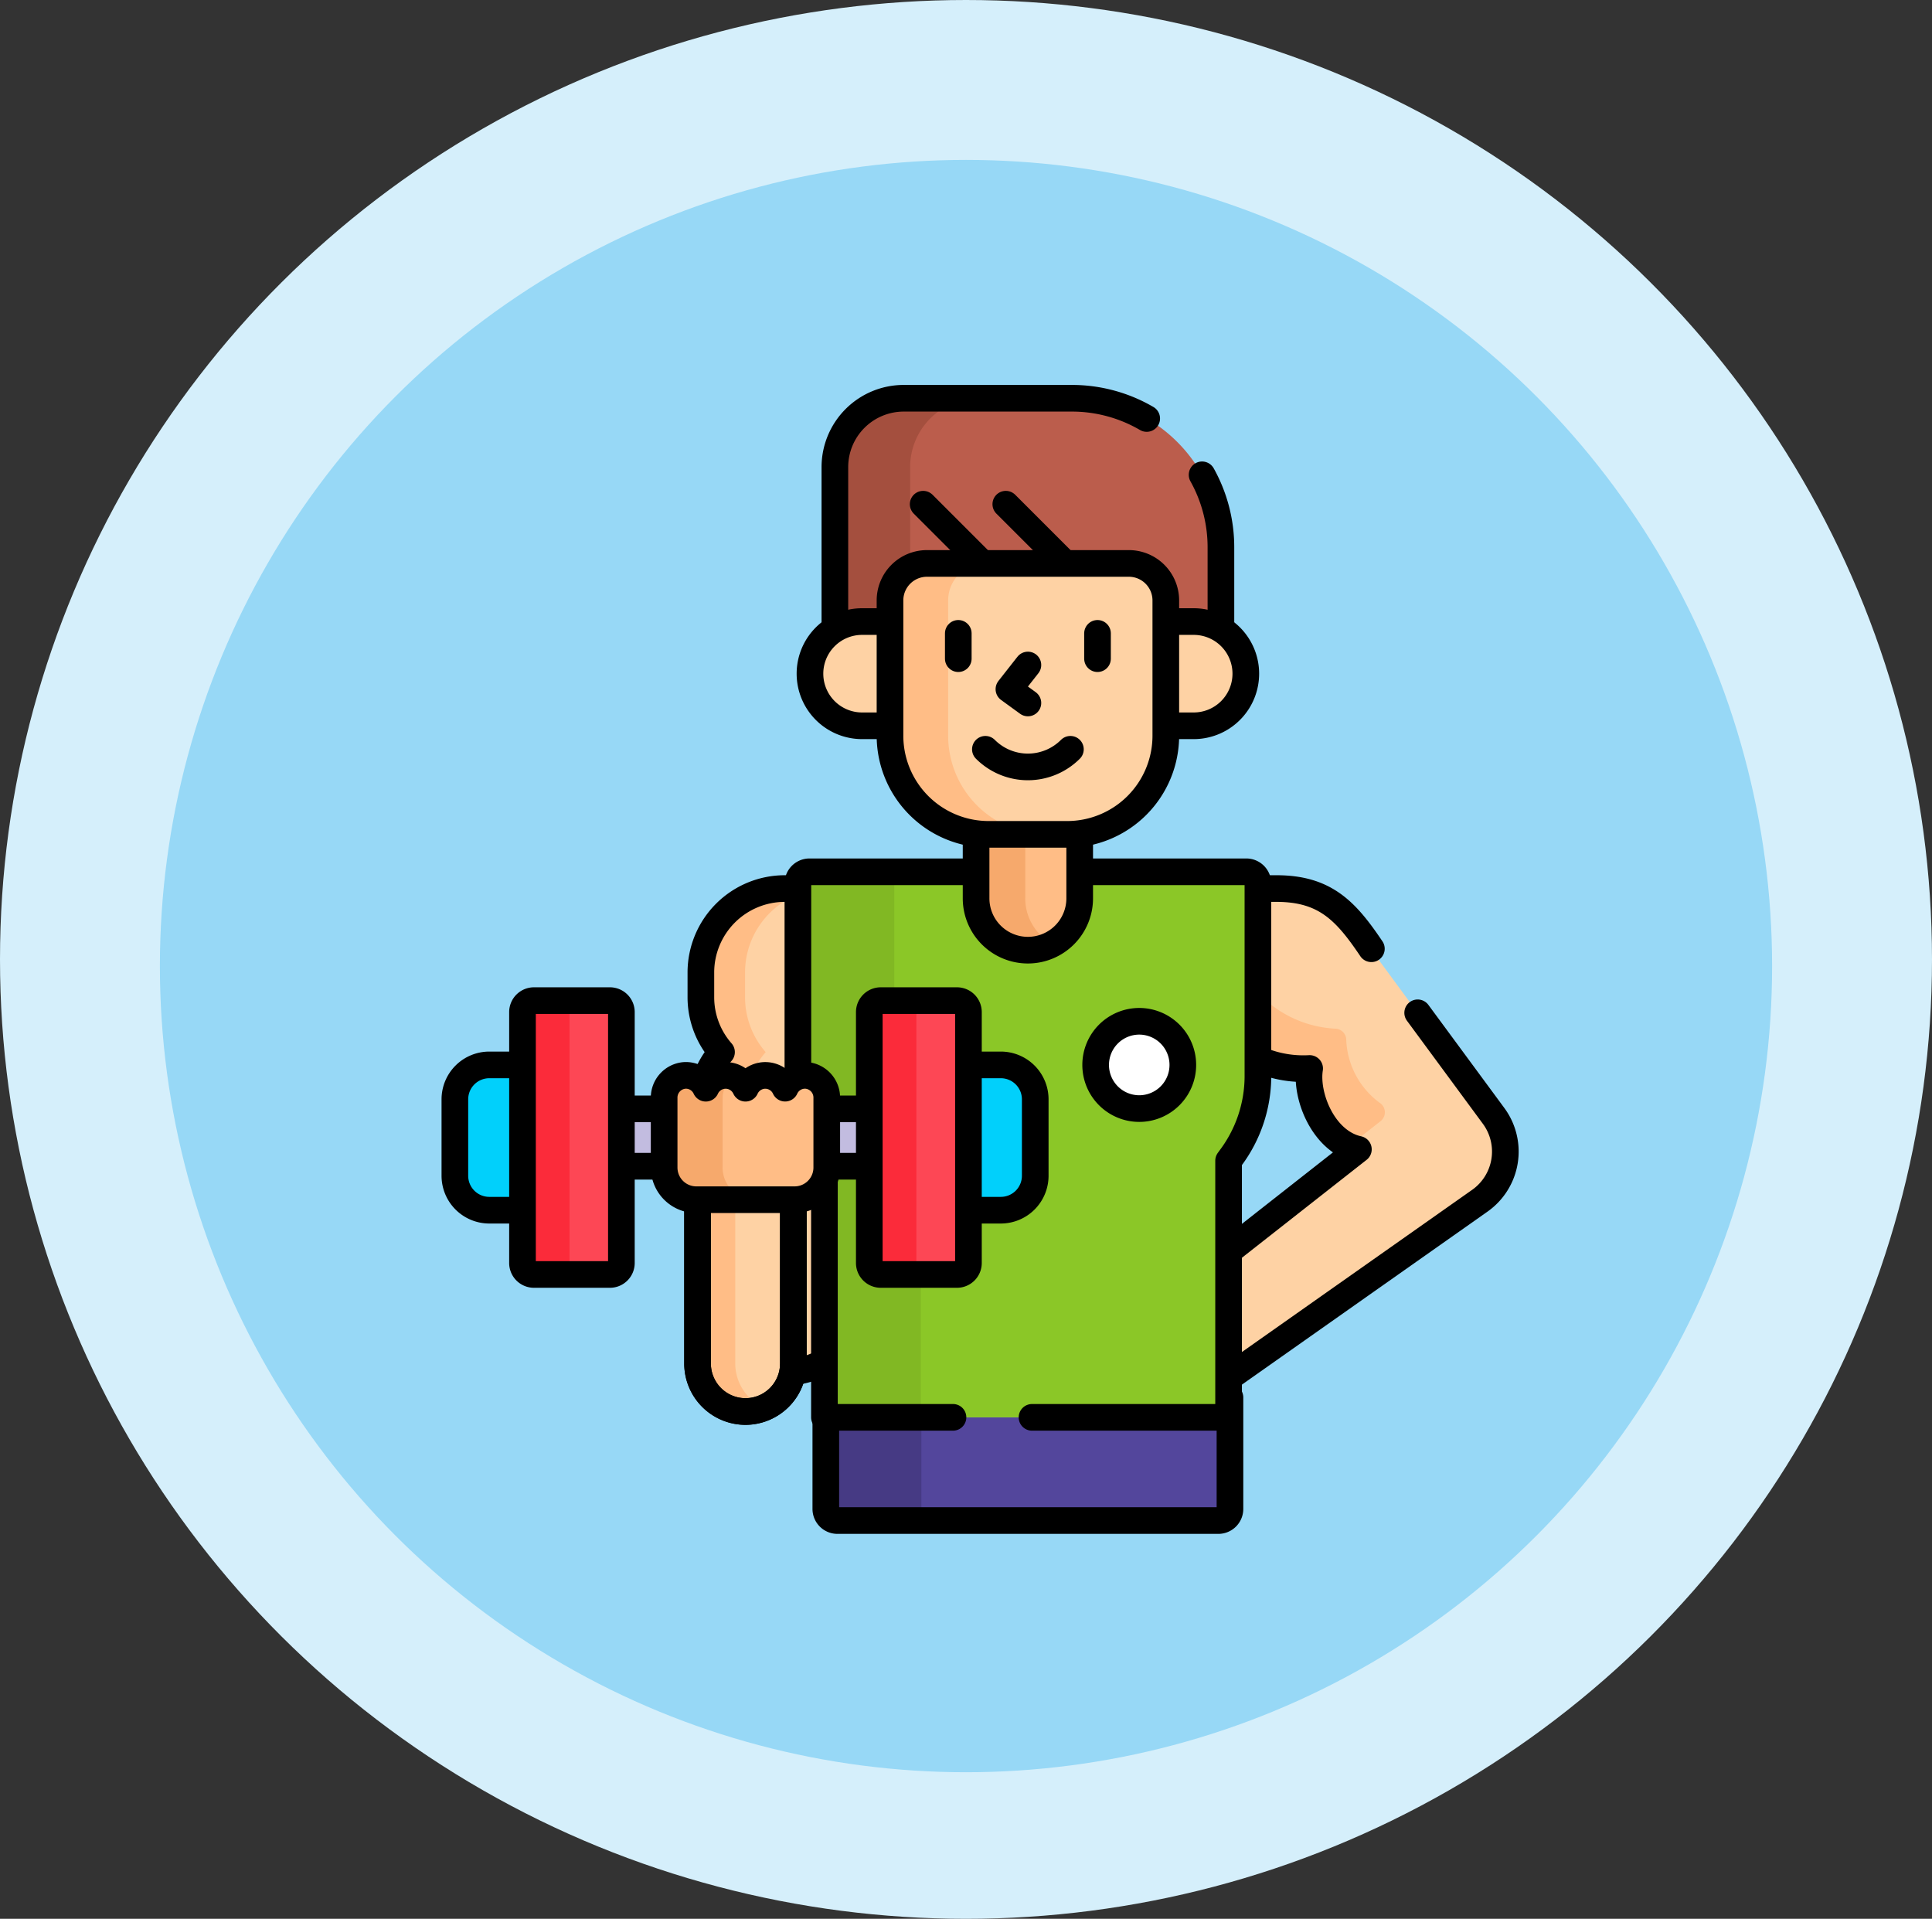 <svg xmlns="http://www.w3.org/2000/svg" xmlns:xlink="http://www.w3.org/1999/xlink" width="145" height="144" viewBox="0 0 145 144">
  <rect x="0" y="0" width="145" height="144" fill="#333333" stroke="none"/>
  <defs>
    <clipPath id="clip-path">
      <path id="path12339" d="M0-682.665H86.767V-595.9H0Z" transform="translate(0 682.665)"/>
    </clipPath>
  </defs>
  <g id="Grupo_1112879" data-name="Grupo 1112879" transform="translate(-726.443 -5810)">
    <ellipse id="Elipse_14858" data-name="Elipse 14858" cx="72.5" cy="72" rx="72.5" ry="72" transform="translate(726.443 5810)" fill="#d5effb"/>
    <circle id="Elipse_14859" data-name="Elipse 14859" cx="60.5" cy="60.5" r="60.5" transform="translate(738.443 5822)" fill="#97d8f6"/>
    <g id="g12333" transform="translate(756.617 6521.281)">
      <g id="g12335" transform="translate(0 -682.665)">
        <g id="g12337" clip-path="url(#clip-path)">
          <g id="g12343" transform="translate(57.879 38.067)">
            <path id="path12345" d="M-105.948-36.791c-2.184-3.343-3.685-5.357-7.678-5.357H-118.2c-2.88,2.88-2.638,7.792.542,10.971a8.453,8.453,0,0,0,6.519,2.532c-.329,2.072,1.042,5.5,3.658,6.069l-13.9,10.91,1.635,8,21.374-15.055a4.513,4.513,0,0,0,1.035-6.365Z" transform="translate(121.374 42.148)" fill="#fed2a4"/>
          </g>
          <g id="g12347" transform="translate(59.045 38.067)">
            <path id="path12349" d="M-62.3-92.738c-.3,1.872.793,4.852,2.934,5.828l2.389-1.875a.848.848,0,0,0-.072-1.382,6.177,6.177,0,0,1-2.505-4.742.843.843,0,0,0-.811-.816,8.546,8.546,0,0,1-5.663-2.544,8.267,8.267,0,0,1-2.283-7.971h-1.05c-2.88,2.88-2.638,7.792.542,10.972A8.454,8.454,0,0,0-62.3-92.738" transform="translate(71.372 106.241)" fill="#ffbd86"/>
          </g>
          <g id="g12351" transform="translate(57.879 38.067)">
            <path id="path12353" d="M-102.131-31.024c-1.908-2.837-3.476-4.517-7.122-4.517h-4.572c-2.88,2.88-2.637,7.792.542,10.971a8.453,8.453,0,0,0,6.519,2.532c-.329,2.072,1.042,5.5,3.658,6.069L-117-5.059l1.635,8,21.374-15.055a4.513,4.513,0,0,0,1.035-6.365l-5.7-7.737" transform="translate(117.002 35.541)" fill="none" stroke="#000" stroke-linecap="round" stroke-linejoin="round" stroke-miterlimit="10" stroke-width="2"/>
          </g>
          <g id="g12355" transform="translate(22.427 38.067)">
            <path id="path12357" d="M-86.224-43.112A6.3,6.3,0,0,0-92.5-49.389a6.3,6.3,0,0,0-6.277,6.277v1.883a6.246,6.246,0,0,0,1.549,4.115A6.244,6.244,0,0,0-98.778-33v13.553A6.379,6.379,0,0,0-92.5-13.071a6.379,6.379,0,0,0,6.277-6.374V-33a6.245,6.245,0,0,0-1.549-4.115,6.246,6.246,0,0,0,1.549-4.115Z" transform="translate(98.778 49.389)" fill="#fed2a4"/>
          </g>
          <g id="g12359" transform="translate(22.427 38.067)">
            <path id="path12361" d="M-1.547-101.176a1.666,1.666,0,0,1,.144.251,1.641,1.641,0,0,1,1.488-.961,1.642,1.642,0,0,1,1.489.961,1.644,1.644,0,0,1,.228-.36,6.292,6.292,0,0,1,1.292-2.347,6.246,6.246,0,0,1-1.549-4.115v-1.883a6.3,6.3,0,0,1,4.618-6.052,6.23,6.23,0,0,0-1.659-.226,6.3,6.3,0,0,0-6.277,6.277v1.883a6.246,6.246,0,0,0,1.549,4.115,6.289,6.289,0,0,0-1.324,2.456" transform="translate(1.772 115.908)" fill="#ffbd86"/>
          </g>
          <g id="g12363" transform="translate(22.427 38.067)">
            <path id="path12365" d="M-86.224-43.112A6.3,6.3,0,0,0-92.5-49.389a6.3,6.3,0,0,0-6.277,6.277v1.883a6.246,6.246,0,0,0,1.549,4.115A6.244,6.244,0,0,0-98.778-33v13.553A6.379,6.379,0,0,0-92.5-13.071a6.379,6.379,0,0,0,6.277-6.374V-33a6.245,6.245,0,0,0-1.549-4.115,6.246,6.246,0,0,0,1.549-4.115Z" transform="translate(98.778 49.389)" fill="none" stroke="#000" stroke-linecap="round" stroke-linejoin="round" stroke-miterlimit="10" stroke-width="2"/>
          </g>
          <g id="g12367" transform="translate(31.805 77.751)">
            <path id="path12369" d="M-5.988-53.186H22.6a.872.872,0,0,0,.872-.872v-6.872H-6.86v6.872a.872.872,0,0,0,.872.872" transform="translate(6.86 60.931)" fill="#53469c"/>
          </g>
          <g id="g12371" transform="translate(31.806 77.751)">
            <path id="path12373" d="M-49.254-47.2v-6.873h-7.172V-47.2a.872.872,0,0,0,.872.872h7.172a.872.872,0,0,1-.872-.872" transform="translate(56.425 54.072)" fill="#463a84"/>
          </g>
          <g id="g12375" transform="translate(31.805 76.26)">
            <path id="path12377" d="M0-10.244v6.873A.872.872,0,0,0,.872-2.5H29.46a.872.872,0,0,0,.872-.872v-8.364" transform="translate(0 11.736)" fill="none" stroke="#000" stroke-linecap="round" stroke-linejoin="round" stroke-miterlimit="10" stroke-width="2"/>
          </g>
          <g id="g12379" transform="translate(29.709 36.81)">
            <path id="path12381" d="M-5.988,0A.872.872,0,0,0-6.86.872V15.666A10.177,10.177,0,0,0-5.125,21.29l.258.391v19.26H25.465V21.681l.164-.226A10.253,10.253,0,0,0,27.665,15.4V.872A.872.872,0,0,0,26.794,0Z" transform="translate(6.86 0)" fill="#8bc727"/>
          </g>
          <g id="g12383" transform="translate(29.709 36.809)">
            <path id="path12385" d="M-61.6-146.219a10.176,10.176,0,0,1-1.734-5.624v-14.794a.872.872,0,0,1,.872-.872H-69.7a.872.872,0,0,0-.872.872v14.794a10.177,10.177,0,0,0,1.735,5.624l.258.391v19.26h7.235v-19.26Z" transform="translate(70.569 167.509)" fill="#81b823"/>
          </g>
          <g id="g12387" transform="translate(29.709 36.809)">
            <path id="path12389" d="M-120.682-281.181h14.753v-19.26l.165-.226a10.255,10.255,0,0,0,2.036-6.058v-14.526a.872.872,0,0,0-.872-.872h-32.782a.872.872,0,0,0-.872.872v14.794a10.177,10.177,0,0,0,1.734,5.624l.258.391v19.26h9.648" transform="translate(138.254 322.123)" fill="none" stroke="#000" stroke-linecap="round" stroke-linejoin="round" stroke-miterlimit="10" stroke-width="2"/>
          </g>
          <g id="g12391" transform="translate(43.083 33.767)">
            <path id="path12393" d="M-46.92-.436h-5.887A7.3,7.3,0,0,1-53.752-.5V4.535a3.888,3.888,0,0,0,3.888,3.888,3.888,3.888,0,0,0,3.888-3.888V-.5a7.293,7.293,0,0,1-.944.064" transform="translate(53.752 0.5)" fill="#ffbd86"/>
          </g>
          <g id="g12395" transform="translate(43.083 33.767)">
            <path id="path12397" d="M-25.337-34.577v-4.971h-2.745a7.3,7.3,0,0,1-.945-.064v5.035a3.888,3.888,0,0,0,3.888,3.888,3.873,3.873,0,0,0,1.845-.465,3.887,3.887,0,0,1-2.044-3.423" transform="translate(29.027 39.612)" fill="#f6a96c"/>
          </g>
          <g id="g12399" transform="translate(43.083 33.767)">
            <path id="path12401" d="M-46.92-.436h-5.887A7.3,7.3,0,0,1-53.752-.5V4.535a3.888,3.888,0,0,0,3.888,3.888,3.888,3.888,0,0,0,3.888-3.888V-.5A7.293,7.293,0,0,1-46.92-.436Z" transform="translate(53.752 0.5)" fill="none" stroke="#000" stroke-linecap="round" stroke-linejoin="round" stroke-miterlimit="10" stroke-width="2"/>
          </g>
          <g id="g12403" transform="translate(32.485 1.271)">
            <path id="path12405" d="M-198.981-135.373h-28.973v-14.543a5.168,5.168,0,0,1,5.168-5.168h12.608a11.2,11.2,0,0,1,11.2,11.2Z" transform="translate(227.954 155.084)" fill="#bb5d4c"/>
          </g>
          <g id="g12407" transform="translate(32.485 1.271)">
            <path id="path12409" d="M-74.3,0h-5.65a5.168,5.168,0,0,0-5.168,5.168V19.711h5.65V5.168A5.168,5.168,0,0,1-74.3,0" transform="translate(85.117)" fill="#a44f3e"/>
          </g>
          <g id="g12411" transform="translate(32.485 1.271)">
            <path id="path12413" d="M-160.73-10.428a11.141,11.141,0,0,0-5.627-1.518h-12.608a5.168,5.168,0,0,0-5.168,5.168V7.764h28.973V-.749A11.141,11.141,0,0,0-156.574-6.2" transform="translate(184.133 11.947)" fill="none" stroke="#000" stroke-linecap="round" stroke-linejoin="round" stroke-miterlimit="10" stroke-width="2"/>
          </g>
          <g id="g12415" transform="translate(45.313 9.222)">
            <path id="path12417" d="M0,0,4.536,4.536" fill="none" stroke="#000" stroke-linecap="round" stroke-linejoin="round" stroke-miterlimit="10" stroke-width="2"/>
          </g>
          <g id="g12419" transform="translate(39.11 9.222)">
            <path id="path12421" d="M0,0,4.536,4.536" fill="none" stroke="#000" stroke-linecap="round" stroke-linejoin="round" stroke-miterlimit="10" stroke-width="2"/>
          </g>
          <g id="g12423" transform="translate(30.616 18.029)">
            <path id="path12425" d="M-197.788-53.72h-24.888a3.911,3.911,0,0,1-3.911-3.911,3.911,3.911,0,0,1,3.911-3.911h24.888a3.911,3.911,0,0,1,3.911,3.911,3.911,3.911,0,0,1-3.911,3.911" transform="translate(226.587 61.543)" fill="#fed2a4"/>
          </g>
          <g id="g12427" transform="translate(30.616 18.029)">
            <path id="path12429" d="M-197.788-53.72h-24.888a3.911,3.911,0,0,1-3.911-3.911,3.911,3.911,0,0,1,3.911-3.911h24.888a3.911,3.911,0,0,1,3.911,3.911A3.911,3.911,0,0,1-197.788-53.72Z" transform="translate(226.587 61.543)" fill="none" stroke="#000" stroke-linecap="round" stroke-linejoin="round" stroke-miterlimit="10" stroke-width="2"/>
          </g>
          <g id="g12431" transform="translate(36.622 13.666)">
            <path id="path12433" d="M0-19.075v10.15A7.406,7.406,0,0,0,7.406-1.518h5.887A7.406,7.406,0,0,0,20.7-8.924v-10.15a2.777,2.777,0,0,0-2.777-2.777H2.777A2.777,2.777,0,0,0,0-19.075" transform="translate(0 21.852)" fill="#fed2a4"/>
          </g>
          <g id="g12435" transform="translate(36.622 13.666)">
            <path id="path12437" d="M-29.973-88.787v-10.15a2.777,2.777,0,0,1,2.777-2.777H-31.56a2.777,2.777,0,0,0-2.777,2.777v10.15a7.406,7.406,0,0,0,7.406,7.406h4.364a7.406,7.406,0,0,1-7.406-7.406" transform="translate(34.337 101.714)" fill="#ffbd86"/>
          </g>
          <g id="g12439" transform="translate(36.622 13.666)">
            <path id="path12441" d="M0-19.075v10.15A7.406,7.406,0,0,0,7.406-1.518h5.887A7.406,7.406,0,0,0,20.7-8.924v-10.15a2.777,2.777,0,0,0-2.777-2.777H2.777A2.777,2.777,0,0,0,0-19.075Z" transform="translate(0 21.852)" fill="none" stroke="#000" stroke-linecap="round" stroke-linejoin="round" stroke-miterlimit="10" stroke-width="2"/>
          </g>
          <g id="g12443" transform="translate(41.747 18.915)">
            <path id="path12445" d="M0,0V1.9" transform="translate(0)" fill="none" stroke="#000" stroke-linecap="round" stroke-linejoin="round" stroke-miterlimit="10" stroke-width="2"/>
          </g>
          <g id="g12447" transform="translate(52.196 18.915)">
            <path id="path12449" d="M0,0V1.9" transform="translate(0)" fill="none" stroke="#000" stroke-linecap="round" stroke-linejoin="round" stroke-miterlimit="10" stroke-width="2"/>
          </g>
          <g id="g12451" transform="translate(45.547 21.29)">
            <path id="path12453" d="M-9.786,0l-1.425,1.814L-9.786,2.85" transform="translate(11.211)" fill="none" stroke="#000" stroke-linecap="round" stroke-linejoin="round" stroke-miterlimit="10" stroke-width="2"/>
          </g>
          <g id="g12455" transform="translate(43.781 27.616)">
            <path id="path12457" d="M0,0A4.51,4.51,0,0,0,6.381,0" fill="none" stroke="#000" stroke-linecap="round" stroke-linejoin="round" stroke-miterlimit="10" stroke-width="2"/>
          </g>
          <path id="path12459" d="M136.356-248.777H113.669v-4.307h22.687Z" transform="translate(-99.222 307.683)" fill="#c2bce0" stroke="#000" stroke-linecap="round" stroke-linejoin="round" stroke-miterlimit="10" stroke-width="2"/>
          <g id="g12461" transform="translate(3.965 51.301)">
            <path id="path12463" d="M-44.159-74.889h-3.846a2.584,2.584,0,0,1-2.584-2.584v-5.736a2.584,2.584,0,0,1,2.584-2.584h3.846a2.584,2.584,0,0,1,2.584,2.584v5.736a2.584,2.584,0,0,1-2.584,2.584" transform="translate(50.589 85.793)" fill="#01d0fb"/>
          </g>
          <g id="g12465" transform="translate(3.965 51.301)">
            <path id="path12467" d="M-44.159-74.889h-3.846a2.584,2.584,0,0,1-2.584-2.584v-5.736a2.584,2.584,0,0,1,2.584-2.584h3.846a2.584,2.584,0,0,1,2.584,2.584v5.736A2.584,2.584,0,0,1-44.159-74.889Z" transform="translate(50.589 85.793)" fill="none" stroke="#000" stroke-linecap="round" stroke-linejoin="round" stroke-miterlimit="10" stroke-width="2"/>
          </g>
          <g id="g12469" transform="translate(38.483 51.301)">
            <path id="path12471" d="M-44.3-74.889h-3.867a2.584,2.584,0,0,1-2.584-2.584v-5.736a2.584,2.584,0,0,1,2.584-2.584H-44.3a2.584,2.584,0,0,1,2.584,2.584v5.736A2.584,2.584,0,0,1-44.3-74.889" transform="translate(50.755 85.793)" fill="#01d0fb"/>
          </g>
          <g id="g12473" transform="translate(38.483 51.301)">
            <path id="path12475" d="M-44.3-74.889h-3.867a2.584,2.584,0,0,1-2.584-2.584v-5.736a2.584,2.584,0,0,1,2.584-2.584H-44.3a2.584,2.584,0,0,1,2.584,2.584v5.736A2.584,2.584,0,0,1-44.3-74.889Z" transform="translate(50.755 85.793)" fill="none" stroke="#000" stroke-linecap="round" stroke-linejoin="round" stroke-miterlimit="10" stroke-width="2"/>
          </g>
          <g id="g12477" transform="translate(9.038 46.477)">
            <path id="path12479" d="M-45.074-141.143h-5.7a.861.861,0,0,1-.861-.861v-18.829a.862.862,0,0,1,.861-.861h5.7a.861.861,0,0,1,.861.861V-142a.861.861,0,0,1-.861.861" transform="translate(51.637 161.694)" fill="#fd4755"/>
          </g>
          <g id="g12481" transform="translate(9.038 46.477)">
            <path id="path12483" d="M-24.272-135.227v-18.828a.861.861,0,0,1,.861-.862h-3.534a.861.861,0,0,0-.861.862v18.828a.861.861,0,0,0,.861.861h3.534a.861.861,0,0,1-.861-.861" transform="translate(27.807 154.917)" fill="#fb2b3a"/>
          </g>
          <g id="g12485" transform="translate(9.038 46.477)">
            <path id="path12487" d="M-45.074-141.143h-5.7a.861.861,0,0,1-.861-.861v-18.829a.862.862,0,0,1,.861-.861h5.7a.861.861,0,0,1,.861.861V-142A.861.861,0,0,1-45.074-141.143Z" transform="translate(51.637 161.694)" fill="none" stroke="#000" stroke-linecap="round" stroke-linejoin="round" stroke-miterlimit="10" stroke-width="2"/>
          </g>
          <g id="g12489" transform="translate(35.067 46.477)">
            <path id="path12491" d="M-45.192-141.143H-50.91a.861.861,0,0,1-.861-.861v-18.829a.861.861,0,0,1,.861-.861h5.719a.861.861,0,0,1,.861.861V-142a.861.861,0,0,1-.861.861" transform="translate(51.772 161.694)" fill="#fd4755"/>
          </g>
          <g id="g12493" transform="translate(35.067 46.477)">
            <path id="path12495" d="M-24.274-135.227v-18.828a.861.861,0,0,1,.861-.862h-3.534a.861.861,0,0,0-.861.862v18.828a.861.861,0,0,0,.861.861h3.534a.861.861,0,0,1-.861-.861" transform="translate(27.808 154.917)" fill="#fb2b3a"/>
          </g>
          <g id="g12497" transform="translate(35.067 46.477)">
            <path id="path12499" d="M-45.192-141.143H-50.91a.861.861,0,0,1-.861-.861v-18.829a.861.861,0,0,1,.861-.861h5.719a.861.861,0,0,1,.861.861V-142A.861.861,0,0,1-45.192-141.143Z" transform="translate(51.772 161.694)" fill="none" stroke="#000" stroke-linecap="round" stroke-linejoin="round" stroke-miterlimit="10" stroke-width="2"/>
          </g>
          <g id="g12501" transform="translate(22.179 60.431)">
            <path id="path12503" d="M-24.689-115.942h0a3.6,3.6,0,0,1-3.595-3.595v-13.287h7.19v13.287a3.6,3.6,0,0,1-3.595,3.595" transform="translate(28.284 132.824)" fill="#fed2a4"/>
          </g>
          <g id="g12505" transform="translate(22.179 60.431)">
            <path id="path12507" d="M-19.437-91.255v-13.287h-2.83v13.287a3.6,3.6,0,0,0,3.595,3.595,3.581,3.581,0,0,0,1.415-.29,3.6,3.6,0,0,1-2.18-3.3" transform="translate(22.267 104.542)" fill="#ffbd86"/>
          </g>
          <g id="g12509" transform="translate(22.179 60.431)">
            <path id="path12511" d="M-24.689-115.942h0a3.6,3.6,0,0,1-3.595-3.595v-13.287h7.19v13.287A3.6,3.6,0,0,1-24.689-115.942Z" transform="translate(28.284 132.824)" fill="none" stroke="#000" stroke-linecap="round" stroke-linejoin="round" stroke-miterlimit="10" stroke-width="2"/>
          </g>
          <g id="g12513" transform="translate(22.179 60.431)">
            <path id="path12515" d="M-24.689-115.942h0a3.6,3.6,0,0,1-3.595-3.595v-13.287h7.19v13.287A3.6,3.6,0,0,1-24.689-115.942Z" transform="translate(28.284 132.824)" fill="none" stroke="#000" stroke-linecap="round" stroke-linejoin="round" stroke-miterlimit="10" stroke-width="2"/>
          </g>
          <g id="g12517" transform="translate(19.671 52.089)">
            <path id="path12519" d="M-31.691,0a1.641,1.641,0,0,0-1.488.961A1.64,1.64,0,0,0-34.769,0a1.668,1.668,0,0,0-1.536,1.68V6.914a2.415,2.415,0,0,0,2.415,2.415h7.377A2.415,2.415,0,0,0-24.1,6.914V1.683A1.668,1.668,0,0,0-25.636,0a1.639,1.639,0,0,0-1.59.958A1.642,1.642,0,0,0-28.714,0,1.642,1.642,0,0,0-30.2.961,1.641,1.641,0,0,0-31.691,0" transform="translate(36.305)" fill="#ffbd86"/>
          </g>
          <g id="g12521" transform="translate(19.671 52.089)">
            <path id="path12523" d="M-30.144-47.481v-5.231a1.7,1.7,0,0,1,.933-1.519,1.617,1.617,0,0,0-.708-.164,1.642,1.642,0,0,0-1.488.961A1.641,1.641,0,0,0-33-54.392a1.668,1.668,0,0,0-1.536,1.68v5.231a2.415,2.415,0,0,0,2.415,2.415h4.389a2.415,2.415,0,0,1-2.415-2.415" transform="translate(34.533 54.395)" fill="#f6a96c"/>
          </g>
          <g id="g12525" transform="translate(19.671 52.089)">
            <path id="path12527" d="M-31.691,0a1.641,1.641,0,0,0-1.488.961A1.64,1.64,0,0,0-34.769,0a1.668,1.668,0,0,0-1.536,1.68V6.914a2.415,2.415,0,0,0,2.415,2.415h7.377A2.415,2.415,0,0,0-24.1,6.914V1.683A1.668,1.668,0,0,0-25.636,0a1.639,1.639,0,0,0-1.59.958A1.642,1.642,0,0,0-28.714,0,1.642,1.642,0,0,0-30.2.961,1.641,1.641,0,0,0-31.691,0Z" transform="translate(36.305)" fill="none" stroke="#000" stroke-linecap="round" stroke-linejoin="round" stroke-miterlimit="10" stroke-width="2"/>
          </g>
          <g id="g12529" transform="translate(52.053 48.028)">
            <path id="path12531" d="M-44.958-22.478A3.273,3.273,0,0,1-48.231-19.2,3.273,3.273,0,0,1-51.5-22.478a3.273,3.273,0,0,1,3.273-3.273,3.273,3.273,0,0,1,3.273,3.273" transform="translate(51.504 25.751)" fill="#fff"/>
          </g>
          <g id="g12533" transform="translate(52.053 48.028)">
            <path id="path12535" d="M-44.958-22.478A3.273,3.273,0,0,1-48.231-19.2,3.273,3.273,0,0,1-51.5-22.478a3.273,3.273,0,0,1,3.273-3.273A3.273,3.273,0,0,1-44.958-22.478Z" transform="translate(51.504 25.751)" fill="none" stroke="#000" stroke-linecap="round" stroke-linejoin="round" stroke-miterlimit="10" stroke-width="2"/>
          </g>
        </g>
      </g>
    </g>
  </g>
</svg>
